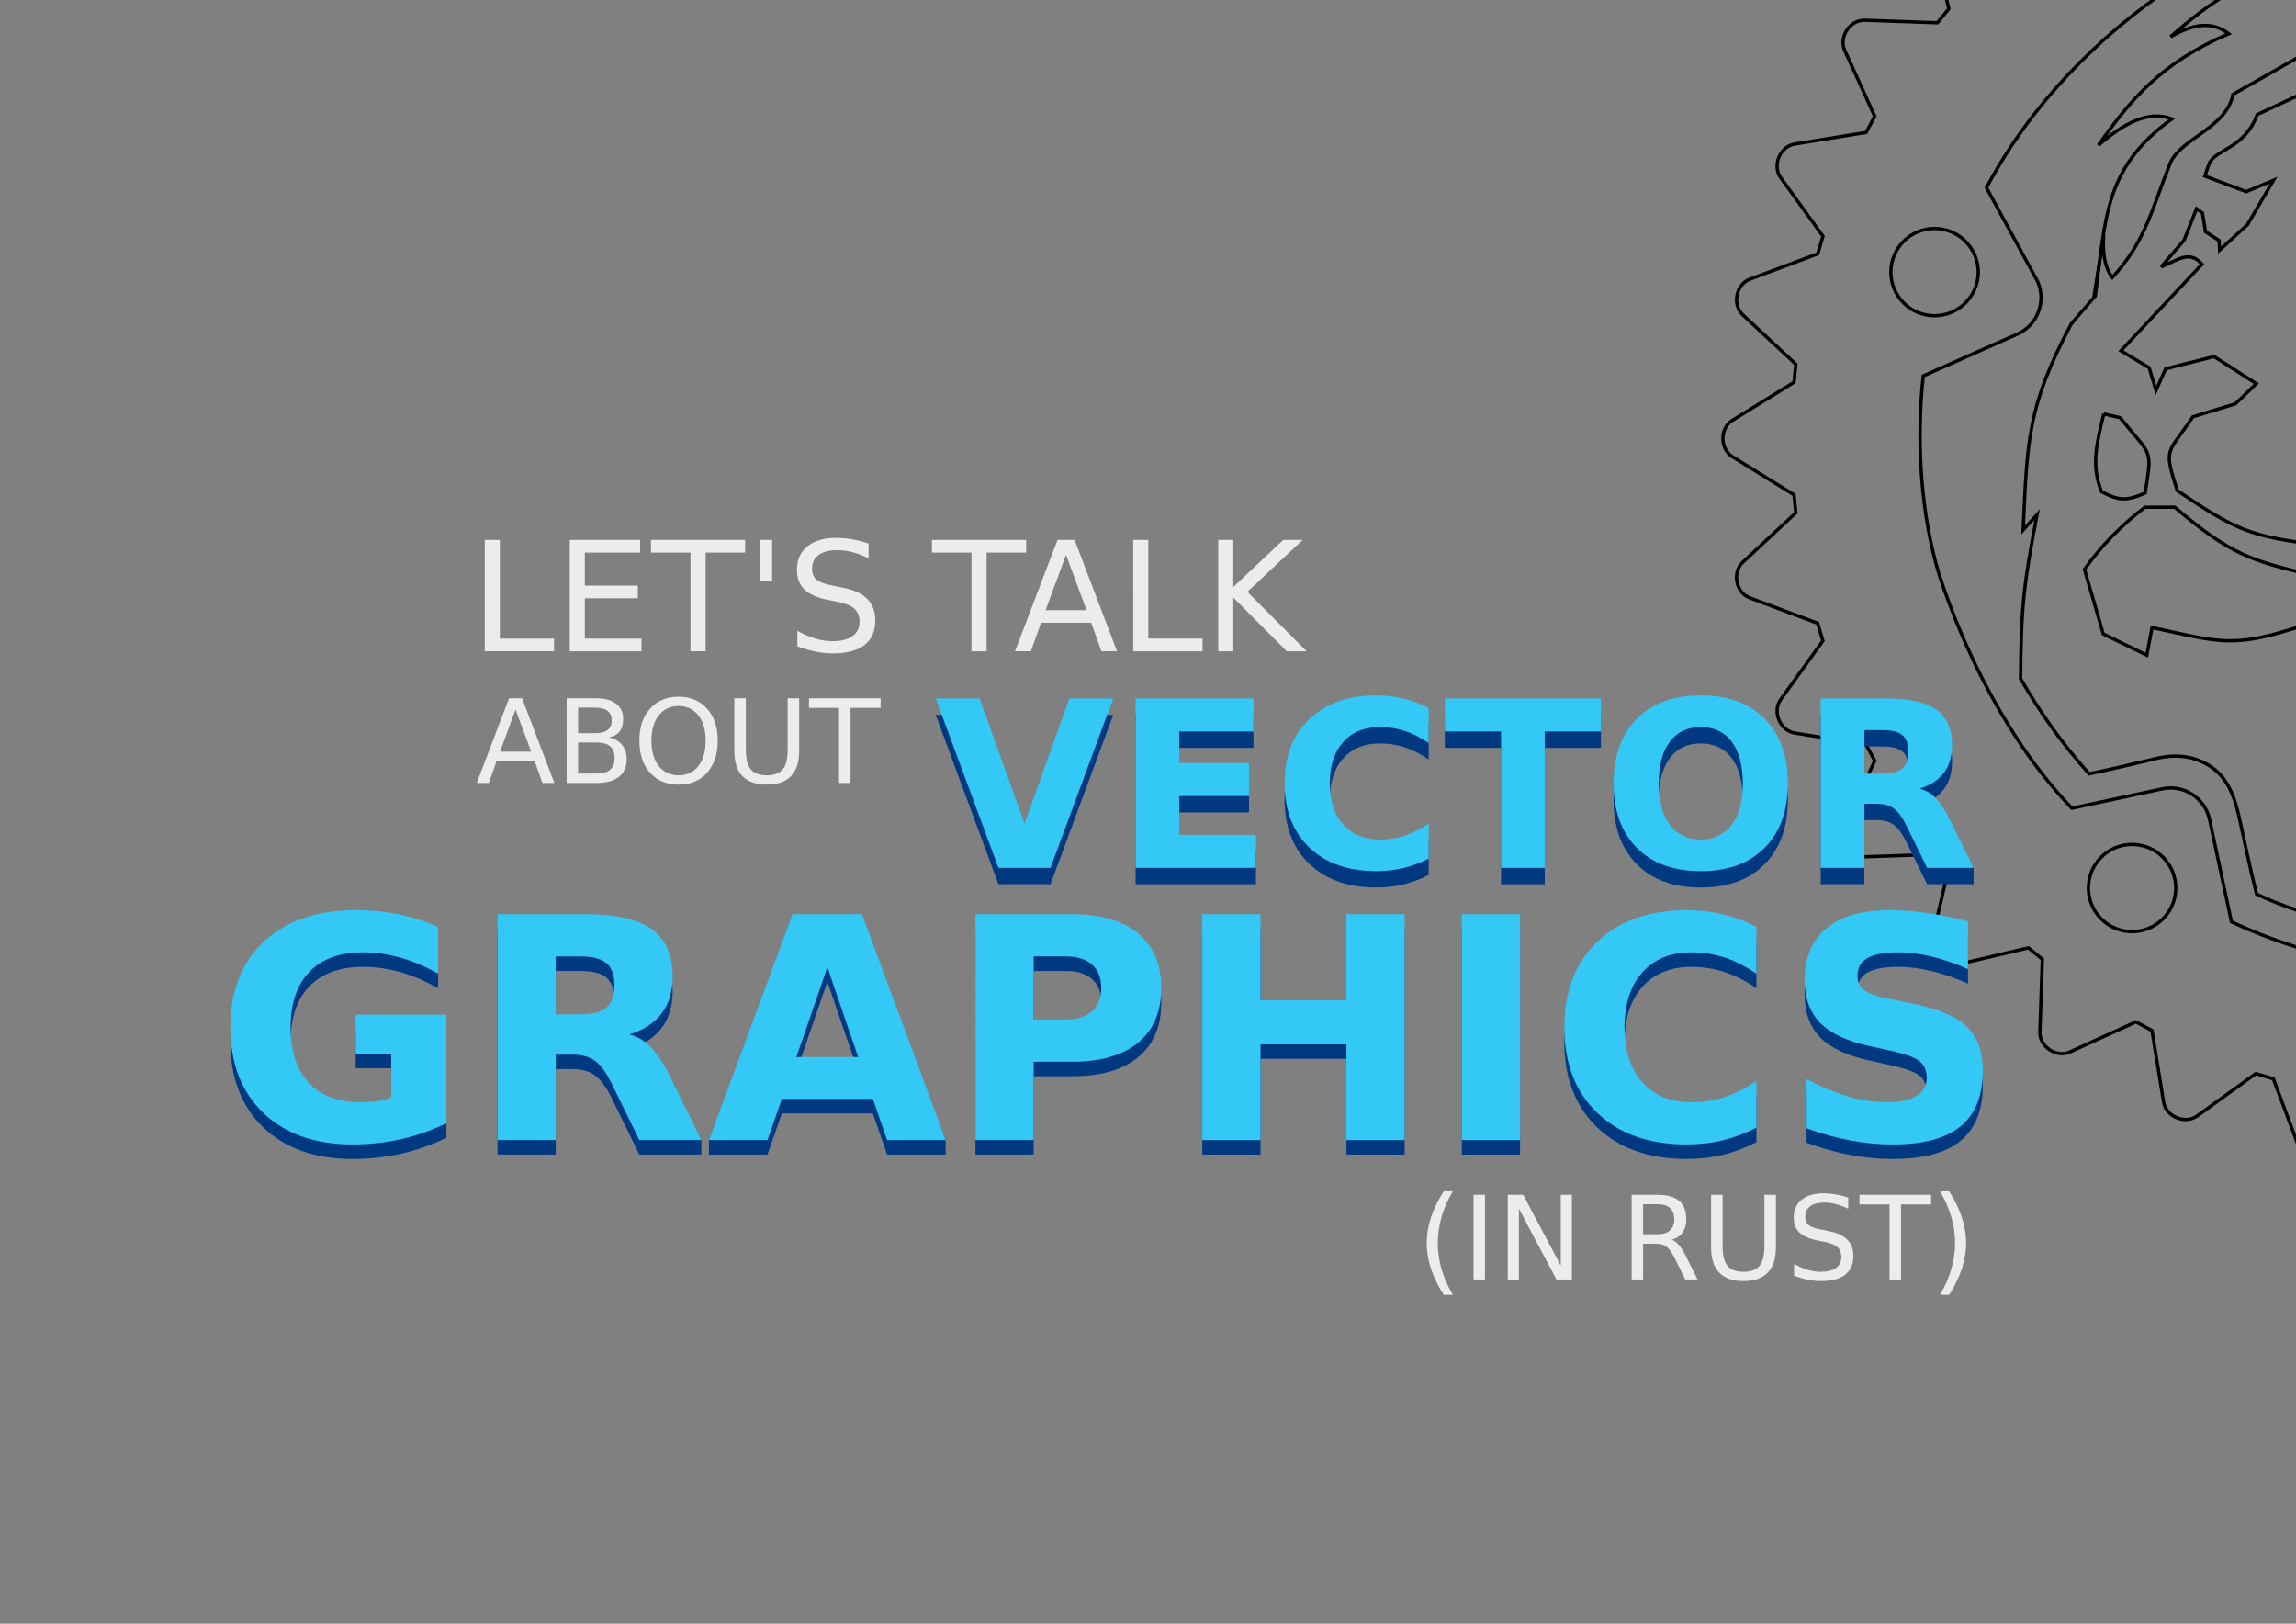 <?xml version="1.0" encoding="UTF-8" standalone="no"?>
<svg
   xmlns:dc="http://purl.org/dc/elements/1.1/"
   xmlns:cc="http://creativecommons.org/ns#"
   xmlns:rdf="http://www.w3.org/1999/02/22-rdf-syntax-ns#"
   xmlns:svg="http://www.w3.org/2000/svg"
   xmlns="http://www.w3.org/2000/svg"
   xmlns:sodipodi="http://sodipodi.sourceforge.net/DTD/sodipodi-0.dtd"
   xmlns:inkscape="http://www.inkscape.org/namespaces/inkscape"
   id="svg8"
   version="1.1"
   viewBox="0 0 297 210"
   height="210mm"
   width="297mm"
   sodipodi:docname="intro.svg"
   inkscape:version="0.92.3 (2405546, 2018-03-11)">
  <rect x="0" y="0" width="297" height="210" fill="#808080" stroke="none"/>
  <sodipodi:namedview
     pagecolor="#ffffff"
     bordercolor="#666666"
     borderopacity="1"
     objecttolerance="10"
     gridtolerance="10"
     guidetolerance="10"
     inkscape:pageopacity="0"
     inkscape:pageshadow="2"
     inkscape:window-width="2560"
     inkscape:window-height="1311"
     id="namedview7"
     showgrid="false"
     inkscape:zoom="0.64"
     inkscape:cx="886.35091"
     inkscape:cy="722.33229"
     inkscape:window-x="0"
     inkscape:window-y="55"
     inkscape:window-maximized="1"
     inkscape:current-layer="svg8" />
  <defs
     id="defs2" />
  <g
     id="g5273"
     transform="translate(86.236,-2.923)">
    <path
       sodipodi:nodetypes="cccccccccccccccccccc"
       inkscape:connector-curvature="0"
       id="path840"
       d="m 250.743,121.431 6.375,-2.447 2.593,-11.892 c 1.073,-4.946 5.667,-7.028 11.205,-5.581 l 8.273,1.816 C 286.615,95.447 290.715,86.159 294.214,75.656 283.997,70.11 282.872,62.324 280.383,51.819 l 5.023,1.717 c -3.612,-6.47 -5.201,-7.28 -7.12,-14.065 M 201.637,2.302 c -2.293,1.396 -4.523,3.102 -7.086,5.371 3.121,-1.782 5.427,-1.962 7.513,-0.387 -8.801,3.761 -12.793,8.659 -16.872,14.425 3.314,-2.851 6.513,-4.576 9.518,-3.409 -8.788,6.384 -8.531,12.759 -9.917,22.946 M 294.214,75.656 c 0.004,0.002 0.007,0.004 0.011,0.006 l -0.009,-0.013 c 0,0.002 -0.003,0.004 -0.003,0.007 z"
       style="fill:none;fill-opacity:1;stroke:#000000;stroke-width:0.429;stroke-linecap:round;stroke-miterlimit:4;stroke-dasharray:none" />
    <path
       sodipodi:nodetypes="ccccccccccccccccccccccccccccccccccccccccccccccccccccccccccccccccccccccccccccccccccccccccccccccccccccccccccccccccccccccccccccccccccccccccccccccccccccccccccccccccccccccccccccccccscccccccccssccscsccccccccccccccccccccccccssccccscccccc"
       inkscape:connector-curvature="0"
       id="path842"
       d="m 301.144,64.183 c -1,13.966 -7.126,26.601 -13.553,36.406 -1.906,2.542 -3.993,4.946 -6.225,7.2 L 269.41,105.221 c -2.791,-0.601 -5.521,1.172 -6.118,3.963 l -2.833,13.24 c -18.469,8.372 -39.66,8.265 -58.043,-0.274 l -2.833,-13.24 c -0.601,-2.791 -3.336,-4.559 -6.117,-3.963 l -11.69,2.507 c -8.105,-8.415 -13.889,-20.157 -17.194,-30.28 -2.327,-7.71 -2.962,-17.031 -2.039,-25.63 l 12.175,-5.409 c 2.61,-1.159 3.778,-4.207 2.619,-6.809 l -6.612,-12.124 c 5.577,-10.512 14.309,-19.54 24.202,-26.134 -6.015,-0.905 -12.076,-1.47 -18.154,-1.693 -3.991,-0.075 -7.984,-0.002 -11.97,0.218 l 1.049,4.474 -1.472,1.804 -9.402,-0.331 c -1.889,-0.056 -3.383,2.147 -2.593,3.89 l 3.886,8.543 -1.116,2.082 -9.256,1.503 c -1.889,0.309 -2.906,2.782 -1.803,4.327 l 5.482,7.599 -0.687,2.275 -8.78,3.28 c -1.786,0.665 -2.305,3.284 -0.914,4.594 l 6.869,6.397 -0.232,2.331 -7.986,4.937 c -1.623,1.005 -1.623,3.683 0,4.679 l 7.986,4.946 0.227,2.331 -6.869,6.405 c -1.395,1.301 -0.876,3.919 0.91,4.585 l 8.779,3.285 0.687,2.267 -5.465,7.607 c -1.116,1.546 -0.086,4.018 1.803,4.323 l 9.248,1.503 1.116,2.082 -3.89,8.535 c -0.799,1.734 0.7,3.967 2.593,3.89 l 9.393,-0.327 1.481,1.804 -2.155,9.153 c -0.429,1.855 1.451,3.735 3.306,3.306 l 9.153,-2.16 1.803,1.472 -0.322,9.402 c -0.073,1.898 2.146,3.392 3.885,2.593 l 8.544,-3.89 2.073,1.116 1.503,9.256 c 0.313,1.889 2.782,2.902 4.336,1.794 l 7.599,-5.482 2.267,0.687 3.284,8.779 c 0.67,1.782 3.288,2.31 4.594,0.91 l 6.405,-6.869 2.332,0.236 4.945,7.985 c 0.996,1.61 3.675,1.614 4.679,0 l 4.946,-7.985 2.318,-0.241 6.409,6.869 c 1.297,1.4 3.92,0.871 4.585,-0.911 l 3.289,-8.775 2.267,-0.696 7.607,5.482 c 1.546,1.108 4.014,0.086 4.319,-1.795 l 1.511,-9.252 2.078,-1.116 8.531,3.89 c 1.739,0.794 3.958,-0.687 3.889,-2.597 l -0.322,-9.402 1.804,-1.473 9.144,2.147 c 1.863,0.442 3.748,-1.442 3.315,-3.297 l -2.16,-9.158 1.477,-1.803 9.402,0.326 c 1.889,0.077 3.392,-2.155 2.598,-3.889 l -3.89,-8.535 1.107,-2.087 9.256,-1.502 c 1.055,-0.168 1.838,-1.014 2.131,-1.997 -0.798,-1.789 -1.629,-3.563 -2.492,-5.322 l -3.318,-4.612 0.314,-1.035 M 218.051,6.292 c -0.267,0.191 -0.551,0.366 -0.811,0.526 l -14.64,8.32 c -0.816,4.336 -6.568,5.572 -8.088,8.835 -2.387,5.993 -3.233,10.218 -7.513,14.841 -1.103,-1.447 -1.245,-3.576 -1.116,-5.478 l -1.271,8.08 -2.919,3.392 c -5.71,10.767 -5.675,15.008 -6.225,26.66 l 1.803,-1.983 c -1.674,8.715 -2.069,11.678 -2.138,21.2 2.593,4.542 5.581,8.642 8.869,12.321 3.306,-0.674 6.38,-1.451 8.706,-1.988 2.816,-0.653 5.036,-0.232 6.998,1.039 1.923,1.245 2.988,3.379 3.662,6.367 0.674,2.962 1.365,6.504 2.297,10.14 13.309,6.354 33.293,6.482 45.301,2.85 l -3.499,-5.323 -4.173,1.386 -0.743,-10.733 -3.735,6.053 2.636,-16.288 -5.838,9.286 5.001,-17.829 -3.306,1.674 -1.018,-9.497 -9.282,5.676 -3.529,6.354 -0.687,-2.979 -4.903,4.963 -2.902,-5.036 -1.704,0.738 -1.416,-6.088 c -9.316,3.022 -10.553,2.284 -19.727,0.314 l -0.679,3.576 -5.633,-2.748 -1.472,-5.066 -0.387,-1.309 -0.571,-1.975 c 2.078,-2.971 4.95,-5.864 7.822,-8.037 h 3.855 c 7.264,6.139 9.788,6.955 18.516,8.93 l -0.996,4.138 2.305,-2.601 2.988,-1.005 2.507,-7.5 c -1.769,1.408 -3.542,3.082 -5.925,2.988 -9.69,-1.086 -11.505,-2.018 -19.07,-7.105 -1.82,-5.688 -1.267,-4.624 2.017,-9.539 l 5.521,-1.687 2.688,-2.606 -5.465,-3.503 -6.268,1.589 -1.245,2.799 -0.875,-2.936 -3.658,-2.202 10.488,-11.192 c -1.674,-1.91 -3.19,-0.473 -5.28,0.343 l 2.962,-3.451 1.61,-4.066 0.773,0.567 0.386,2.404 1.761,1.147 0.073,1.228 3.589,-3.28 3.379,-5.753 -3.529,1.481 -5.353,-2.017 0.523,-1.537 c 0.764,-1.945 4.645,-1.975 6.243,-6.414 l 11.334,-5.294 c 3.434,-1.769 4.474,1.511 2.649,4.808 l -5.624,9.166 9.488,-9.393 c 1.191,-3.505 1.492,-6.507 0.68,-8.939 M 258.581,24.823 c -0.703,1.137 -1.264,2.351 -1.621,3.689 h 1.726 l 1.546,6.723 1.176,-1.357 3.057,0.137 -1.545,-3.263 c 0.264,-1.008 0.526,-1.84 0.776,-2.565 m -30.488,2.353 c -2.661,-0.069 -5.803,0.649 -6.294,1.749 l 0.004,0.009 -2.374,5.719 -3.263,4.894 c 4.594,-2.662 7.814,-2.34 12.957,-2.284 l 2.19,2.619 0.06,-4.186 4.186,-1.791 -3.873,-5.667 c -0.573,-0.695 -1.996,-1.02 -3.593,-1.062 z m -69.335,1.941 c 0.098,-0.002 0.197,-0.002 0.297,10e-4 3.057,0.086 5.495,2.593 5.495,5.65 -0.021,3.108 -2.546,5.624 -5.659,5.624 -3.113,0 -5.637,-2.516 -5.65,-5.624 0,-3.09 2.47,-5.584 5.516,-5.651 z m 68.076,0.014 v 0.009 c -1.262,0.794 -1.949,2.438 -1.717,4.095 0.163,1.082 0.704,2.048 1.502,2.662 -2.177,0.086 -3.906,-1.005 -4.138,-2.576 -0.266,-1.837 1.545,-3.692 4.061,-4.147 z m 38.974,0.999 c -0.738,0.865 -1.494,1.665 -2.246,2.376 1.159,3.477 2.868,4.765 5.796,6.641 l -1.03,-4.628 c 0.364,-0.49 0.715,-0.987 1.058,-1.486 m -31.926,19.53 -3.134,11.05 0.206,8.5 3.872,-7.685 z m -56.678,0.528 2.104,0.481 c 4.121,5.117 4.182,3.778 3.25,9.754 -2.477,1.073 -3.413,0.988 -5.642,-0.172 -1.442,-3.546 -0.536,-6.504 0.288,-10.063 z m 3.533,55.68 c 0.098,-0.002 0.198,-0.002 0.297,0.002 3.057,0.094 5.486,2.597 5.486,5.654 -0.017,3.108 -2.541,5.624 -5.654,5.624 -3.108,0 -5.637,-2.516 -5.65,-5.624 0,-3.09 2.47,-5.592 5.52,-5.655 z m 84.047,0.268 c 3.057,0.086 5.486,2.593 5.487,5.654 -0.013,3.113 -2.542,5.624 -5.65,5.624 -3.113,0 -5.637,-2.511 -5.654,-5.624 0,-3.185 2.632,-5.74 5.817,-5.65 z"
       style="fill:none;fill-opacity:1;stroke:#000000;stroke-width:0.429;stroke-linecap:round;stroke-miterlimit:4;stroke-dasharray:none" />
  </g>
  <g
     aria-label="LET'S TALK"
     style="font-style:normal;font-weight:normal;font-size:6.26px;line-height:7.826px;font-family:Sans;letter-spacing:0px;word-spacing:0px;fill:#ececec;fill-opacity:1;stroke:none;stroke-width:0.313px;stroke-linecap:butt;stroke-linejoin:miter;stroke-opacity:1"
     id="text11"
     transform="translate(0,16.404)">
    <path
       d="m 62.705,53.427 h 1.949 v 12.762 h 7.013 v 1.64 H 62.705 Z"
       style="font-style:normal;font-variant:normal;font-weight:normal;font-stretch:normal;font-size:19.756px;font-family:Sans;-inkscape-font-specification:Sans;fill:#ececec;fill-opacity:1;stroke-width:0.313px"
       id="path5252"
       inkscape:connector-curvature="0" />
    <path
       d="m 73.701,53.427 h 9.106 v 1.64 h -7.158 v 4.264 h 6.858 v 1.64 h -6.858 v 5.219 h 7.331 v 1.64 h -9.28 z"
       style="font-style:normal;font-variant:normal;font-weight:normal;font-stretch:normal;font-size:19.756px;font-family:Sans;-inkscape-font-specification:Sans;fill:#ececec;fill-opacity:1;stroke-width:0.313px"
       id="path5254"
       inkscape:connector-curvature="0" />
    <path
       d="m 84.206,53.427 h 12.183 v 1.64 H 91.277 V 67.829 H 89.319 V 55.067 h -5.113 z"
       style="font-style:normal;font-variant:normal;font-weight:normal;font-stretch:normal;font-size:19.756px;font-family:Sans;-inkscape-font-specification:Sans;fill:#ececec;fill-opacity:1;stroke-width:0.313px"
       id="path5256"
       inkscape:connector-curvature="0" />
    <path
       d="M 99.881,53.427 V 58.78 H 98.242 v -5.354 z"
       style="font-style:normal;font-variant:normal;font-weight:normal;font-stretch:normal;font-size:19.756px;font-family:Sans;-inkscape-font-specification:Sans;fill:#ececec;fill-opacity:1;stroke-width:0.313px"
       id="path5258"
       inkscape:connector-curvature="0" />
    <path
       d="m 112.354,53.899 v 1.9 q -1.109,-0.531 -2.093,-0.791 -0.984,-0.26 -1.9,-0.26 -1.592,0 -2.46,0.617 -0.859,0.617 -0.859,1.756 0,0.955 0.569,1.447 0.579,0.482 2.18,0.781 l 1.177,0.241 q 2.18,0.415 3.212,1.466 1.042,1.042 1.042,2.797 0,2.093 -1.408,3.174 -1.399,1.08 -4.109,1.08 -1.023,0 -2.18,-0.232 -1.148,-0.232 -2.383,-0.685 v -2.006 q 1.186,0.666 2.325,1.003 1.138,0.338 2.238,0.338 1.669,0 2.576,-0.656 0.907,-0.656 0.907,-1.871 0,-1.061 -0.656,-1.659 -0.646,-0.598 -2.132,-0.897 l -1.186,-0.232 q -2.18,-0.434 -3.154,-1.36 -0.974,-0.926 -0.974,-2.576 0,-1.91 1.341,-3.01 1.35,-1.1 3.714,-1.1 1.013,0 2.064,0.183 1.051,0.183 2.151,0.55 z"
       style="font-style:normal;font-variant:normal;font-weight:normal;font-stretch:normal;font-size:19.756px;font-family:Sans;-inkscape-font-specification:Sans;fill:#ececec;fill-opacity:1;stroke-width:0.313px"
       id="path5260"
       inkscape:connector-curvature="0" />
    <path
       d="m 120.553,53.427 h 12.183 v 1.64 h -5.113 v 12.762 h -1.958 V 55.067 h -5.113 z"
       style="font-style:normal;font-variant:normal;font-weight:normal;font-stretch:normal;font-size:19.756px;font-family:Sans;-inkscape-font-specification:Sans;fill:#ececec;fill-opacity:1;stroke-width:0.313px"
       id="path5262"
       inkscape:connector-curvature="0" />
    <path
       d="m 137.897,55.346 -2.643,7.167 h 5.296 z m -1.1,-1.92 h 2.209 l 5.489,14.402 h -2.026 l -1.312,-3.695 h -6.492 l -1.312,3.695 h -2.055 z"
       style="font-style:normal;font-variant:normal;font-weight:normal;font-stretch:normal;font-size:19.756px;font-family:Sans;-inkscape-font-specification:Sans;fill:#ececec;fill-opacity:1;stroke-width:0.313px"
       id="path5264"
       inkscape:connector-curvature="0" />
    <path
       d="m 146.589,53.427 h 1.949 v 12.762 h 7.013 v 1.64 h -8.961 z"
       style="font-style:normal;font-variant:normal;font-weight:normal;font-stretch:normal;font-size:19.756px;font-family:Sans;-inkscape-font-specification:Sans;fill:#ececec;fill-opacity:1;stroke-width:0.313px"
       id="path5266"
       inkscape:connector-curvature="0" />
    <path
       d="m 157.585,53.427 h 1.949 v 6.087 l 6.463,-6.087 h 2.508 l -7.148,6.714 7.659,7.688 h -2.566 l -6.916,-6.936 v 6.936 h -1.949 z"
       style="font-style:normal;font-variant:normal;font-weight:normal;font-stretch:normal;font-size:19.756px;font-family:Sans;-inkscape-font-specification:Sans;fill:#ececec;fill-opacity:1;stroke-width:0.313px"
       id="path5268"
       inkscape:connector-curvature="0" />
  </g>
  <g
     aria-label="ABOUT"
     style="font-style:normal;font-weight:normal;font-size:6.26px;line-height:7.826px;font-family:Sans;letter-spacing:0px;word-spacing:0px;fill:#ececec;fill-opacity:1;stroke:none;stroke-width:0.313px;stroke-linecap:butt;stroke-linejoin:miter;stroke-opacity:1"
     id="text15"
     transform="translate(0,16.404)">
    <path
       d="m 66.687,75.365 -2.01,5.451 h 4.028 z m -0.836,-1.46 h 1.68 l 4.174,10.953 h -1.541 l -0.998,-2.81 h -4.937 l -0.998,2.81 h -1.563 z"
       style="font-style:normal;font-variant:normal;font-weight:normal;font-stretch:normal;font-size:15.025px;font-family:Sans;-inkscape-font-specification:Sans;fill:#ececec;fill-opacity:1;stroke-width:0.313px"
       id="path5241"
       inkscape:connector-curvature="0" />
    <path
       d="m 74.779,79.628 v 4.013 h 2.377 q 1.196,0 1.768,-0.492 0.58,-0.499 0.58,-1.519 0,-1.027 -0.58,-1.511 -0.572,-0.492 -1.768,-0.492 z m 0,-4.505 v 3.301 h 2.194 q 1.086,0 1.614,-0.404 0.536,-0.411 0.536,-1.247 0,-0.829 -0.536,-1.24 -0.528,-0.411 -1.614,-0.411 z m -1.482,-1.218 h 3.786 q 1.695,0 2.612,0.704 0.917,0.704 0.917,2.003 0,1.005 -0.47,1.599 -0.47,0.594 -1.379,0.741 1.093,0.235 1.695,0.983 0.609,0.741 0.609,1.856 0,1.467 -0.998,2.267 -0.998,0.8 -2.839,0.8 h -3.932 z"
       style="font-style:normal;font-variant:normal;font-weight:normal;font-stretch:normal;font-size:15.025px;font-family:Sans;-inkscape-font-specification:Sans;fill:#ececec;fill-opacity:1;stroke-width:0.313px"
       id="path5243"
       inkscape:connector-curvature="0" />
    <path
       d="m 87.78,74.911 q -1.614,0 -2.568,1.203 -0.946,1.203 -0.946,3.279 0,2.069 0.946,3.272 0.954,1.203 2.568,1.203 1.614,0 2.553,-1.203 0.946,-1.203 0.946,-3.272 0,-2.076 -0.946,-3.279 -0.939,-1.203 -2.553,-1.203 z m 0,-1.203 q 2.304,0 3.683,1.548 1.379,1.541 1.379,4.138 0,2.59 -1.379,4.138 -1.379,1.541 -3.683,1.541 -2.311,0 -3.698,-1.541 -1.379,-1.541 -1.379,-4.138 0,-2.597 1.379,-4.138 1.387,-1.548 3.698,-1.548 z"
       style="font-style:normal;font-variant:normal;font-weight:normal;font-stretch:normal;font-size:15.025px;font-family:Sans;-inkscape-font-specification:Sans;fill:#ececec;fill-opacity:1;stroke-width:0.313px"
       id="path5245"
       inkscape:connector-curvature="0" />
    <path
       d="m 94.991,73.905 h 1.489 v 6.654 q 0,1.761 0.638,2.538 0.638,0.77 2.069,0.77 1.423,0 2.062,-0.77 0.638,-0.778 0.638,-2.538 v -6.654 h 1.489 v 6.838 q 0,2.142 -1.064,3.235 -1.056,1.093 -3.125,1.093 -2.076,0 -3.14,-1.093 -1.056,-1.093 -1.056,-3.235 z"
       style="font-style:normal;font-variant:normal;font-weight:normal;font-stretch:normal;font-size:15.025px;font-family:Sans;-inkscape-font-specification:Sans;fill:#ececec;fill-opacity:1;stroke-width:0.313px"
       id="path5247"
       inkscape:connector-curvature="0" />
    <path
       d="m 104.646,73.905 h 9.266 v 1.247 h -3.888 v 9.706 h -1.489 v -9.706 h -3.888 z"
       style="font-style:normal;font-variant:normal;font-weight:normal;font-stretch:normal;font-size:15.025px;font-family:Sans;-inkscape-font-specification:Sans;fill:#ececec;fill-opacity:1;stroke-width:0.313px"
       id="path5249"
       inkscape:connector-curvature="0" />
  </g>
  <g
     id="g5291"
     style="fill:#003980;fill-opacity:1">
    <g
       transform="translate(-11.113,-13.229)"
       id="text850"
       style="font-style:normal;font-weight:normal;font-size:6.26px;line-height:7.826px;font-family:Sans;letter-spacing:0px;word-spacing:0px;fill:#003980;fill-opacity:1;stroke:none;stroke-width:0.313px;stroke-linecap:butt;stroke-linejoin:miter;stroke-opacity:1"
       aria-label="VECTOR">
      <path
         inkscape:connector-curvature="0"
         id="path886"
         style="font-weight:bold;font-size:30.05px;fill:#003980;fill-opacity:1;stroke-width:0.313px"
         d="m 132.154,105.682 h 5.678 l 5.81,16.17 5.796,-16.17 h 5.678 l -8.114,21.907 h -6.735 z" />
      <path
         inkscape:connector-curvature="0"
         id="path888"
         style="font-weight:bold;font-size:30.05px;fill:#003980;fill-opacity:1;stroke-width:0.313px"
         d="m 158.007,105.682 h 15.245 v 4.27 h -9.596 v 4.079 h 9.024 v 4.27 h -9.024 v 5.018 h 9.919 v 4.27 h -15.568 z" />
      <path
         inkscape:connector-curvature="0"
         id="path890"
         style="font-weight:bold;font-size:30.05px;fill:#003980;fill-opacity:1;stroke-width:0.313px"
         d="m 195.922,126.386 q -1.555,0.807 -3.243,1.218 -1.687,0.411 -3.522,0.411 -5.473,0 -8.672,-3.052 -3.199,-3.067 -3.199,-8.305 0,-5.253 3.199,-8.305 3.199,-3.067 8.672,-3.067 1.834,0 3.522,0.411 1.687,0.411 3.243,1.218 v 4.534 q -1.57,-1.071 -3.096,-1.57 -1.526,-0.499 -3.213,-0.499 -3.023,0 -4.754,1.937 -1.731,1.937 -1.731,5.341 0,3.389 1.731,5.326 1.731,1.937 4.754,1.937 1.687,0 3.213,-0.499 1.526,-0.499 3.096,-1.57 z" />
      <path
         inkscape:connector-curvature="0"
         id="path892"
         style="font-weight:bold;font-size:30.05px;fill:#003980;fill-opacity:1;stroke-width:0.313px"
         d="m 198.006,105.682 h 20.19 v 4.27 h -7.263 v 17.637 h -5.649 v -17.637 h -7.278 z" />
      <path
         inkscape:connector-curvature="0"
         id="path894"
         style="font-weight:bold;font-size:30.05px;fill:#003980;fill-opacity:1;stroke-width:0.313px"
         d="m 231.108,109.38 q -2.582,0 -4.006,1.907 -1.423,1.907 -1.423,5.37 0,3.448 1.423,5.356 1.423,1.907 4.006,1.907 2.597,0 4.02,-1.907 1.423,-1.907 1.423,-5.356 0,-3.463 -1.423,-5.37 -1.423,-1.907 -4.02,-1.907 z m 0,-4.094 q 5.282,0 8.276,3.023 2.993,3.023 2.993,8.349 0,5.312 -2.993,8.334 -2.993,3.023 -8.276,3.023 -5.268,0 -8.276,-3.023 -2.993,-3.023 -2.993,-8.334 0,-5.326 2.993,-8.349 3.008,-3.023 8.276,-3.023 z" />
      <path
         sodipodi:nodetypes="scscsccsccccscsccccccccsc"
         inkscape:connector-curvature="0"
         id="path896"
         style="font-weight:bold;font-size:30.05px;fill:#003980;fill-opacity:1;stroke-width:0.313px"
         d="m 254.658,115.396 c 1.184,0 2.03,-0.22 2.538,-0.66 0.518,-0.44 0.778,-1.164 0.778,-2.172 0,-0.998 -0.259,-1.712 -0.778,-2.142 -0.509,-0.43 -1.355,-0.646 -2.538,-0.646 h -2.377 v 5.62 z m -2.377,3.903 v 8.29 h -5.649 v -21.907 h 8.628 c 2.886,0 4.999,0.484 6.339,1.453 1.35,0.968 2.025,2.499 2.025,4.593 0,1.448 -0.352,2.636 -1.056,3.566 -0.695,0.929 -1.746,1.614 -3.155,2.054 0.773,0.176 1.462,0.577 2.069,1.203 0.616,0.616 4.304,5.66 4.93,6.922 v 2.117 h -6.016 l -2.67,-5.444 c -0.538,-1.096 -1.086,-1.844 -1.643,-2.245 -0.548,-0.401 -1.281,-0.602 -2.201,-0.602 z" />
    </g>
    <g
       transform="translate(-11.113,-13.229)"
       id="text834"
       style="font-style:normal;font-weight:normal;font-size:6.26px;line-height:7.826px;font-family:Sans;letter-spacing:0px;word-spacing:0px;fill:#003980;fill-opacity:1;stroke:none;stroke-width:0.313px;stroke-linecap:butt;stroke-linejoin:miter;stroke-opacity:1"
       aria-label="GRAPHICS">
      <path
         inkscape:connector-curvature="0"
         id="path852"
         style="font-weight:bold;font-size:40.067px;fill:#003980;fill-opacity:1;stroke-width:0.313px"
         d="m 68.854,160.384 q -2.817,1.369 -5.85,2.054 -3.032,0.685 -6.26,0.685 -7.297,0 -11.562,-4.069 -4.265,-4.089 -4.265,-11.073 0,-7.063 4.343,-11.112 4.343,-4.05 11.895,-4.05 2.915,0 5.576,0.548 2.68,0.548 5.047,1.624 v 6.045 q -2.445,-1.389 -4.871,-2.074 -2.406,-0.685 -4.832,-0.685 -4.5,0 -6.945,2.524 -2.426,2.504 -2.426,7.18 0,4.637 2.348,7.16 2.348,2.524 6.671,2.524 1.174,0 2.172,-0.137 1.017,-0.157 1.819,-0.47 v -5.674 h -4.598 v -5.047 H 68.854 Z" />
      <path
         sodipodi:nodetypes="scscsccsccccscsccccccccsc"
         inkscape:connector-curvature="0"
         id="path854"
         style="font-weight:bold;font-size:40.067px;fill:#003980;fill-opacity:1;stroke-width:0.313px"
         d="m 86.168,146.298 c 1.578,0 2.706,-0.293 3.385,-0.88 0.691,-0.587 1.037,-1.552 1.037,-2.895 0,-1.33 -0.346,-2.282 -1.037,-2.856 -0.678,-0.574 -1.806,-0.861 -3.385,-0.861 h -3.169 v 7.493 z m -3.169,5.204 v 11.054 h -7.532 v -29.209 h 11.504 c 3.848,0 6.665,0.646 8.452,1.937 1.8,1.291 2.7,3.332 2.7,6.124 0,1.93 -0.47,3.515 -1.409,4.754 -0.926,1.239 -2.328,2.152 -4.206,2.739 1.03,0.235 1.95,0.77 2.759,1.604 0.822,0.822 5.739,8.491 6.573,10.173 v 1.878 h -8.021 l -3.561,-7.258 c -0.717,-1.461 -1.448,-2.459 -2.191,-2.993 -0.73,-0.535 -1.709,-0.802 -2.935,-0.802 z" />
      <path
         sodipodi:nodetypes="ccccccccccccccc"
         inkscape:connector-curvature="0"
         id="path856"
         style="font-weight:bold;font-size:40.067px;fill:#003980;fill-opacity:1;stroke-width:0.313px"
         d="m 124.024,157.234 h -11.777 l -1.859,5.321 h -7.571 v -1.878 l 10.819,-27.331 h 8.98 l 10.819,27.331 v 1.878 h -7.571 z m -9.899,-5.419 h 8.002 l -3.991,-11.621 z" />
      <path
         inkscape:connector-curvature="0"
         id="path858"
         style="font-weight:bold;font-size:40.067px;fill:#003980;fill-opacity:1;stroke-width:0.313px"
         d="m 137.289,133.347 h 12.501 q 5.576,0 8.549,2.485 2.993,2.465 2.993,7.043 0,4.598 -2.993,7.082 -2.974,2.465 -8.549,2.465 h -4.969 v 10.134 h -7.532 z m 7.532,5.458 v 8.158 h 4.167 q 2.191,0 3.385,-1.056 1.193,-1.076 1.193,-3.032 0,-1.956 -1.193,-3.013 -1.193,-1.056 -3.385,-1.056 z" />
      <path
         inkscape:connector-curvature="0"
         id="path860"
         style="font-weight:bold;font-size:40.067px;fill:#003980;fill-opacity:1;stroke-width:0.313px"
         d="m 166.634,133.347 h 7.532 v 11.132 h 11.112 v -11.132 h 7.532 v 29.209 h -7.532 v -12.384 h -11.112 v 12.384 h -7.532 z" />
      <path
         inkscape:connector-curvature="0"
         id="path862"
         style="font-weight:bold;font-size:40.067px;fill:#003980;fill-opacity:1;stroke-width:0.313px"
         d="m 200.206,133.347 h 7.532 v 29.209 h -7.532 z" />
      <path
         inkscape:connector-curvature="0"
         id="path864"
         style="font-weight:bold;font-size:40.067px;fill:#003980;fill-opacity:1;stroke-width:0.313px"
         d="m 238.317,160.952 q -2.074,1.076 -4.324,1.624 -2.25,0.548 -4.695,0.548 -7.297,0 -11.562,-4.069 -4.265,-4.089 -4.265,-11.073 0,-7.004 4.265,-11.073 4.265,-4.089 11.562,-4.089 2.445,0 4.695,0.548 2.25,0.548 4.324,1.624 v 6.045 q -2.093,-1.428 -4.128,-2.093 -2.035,-0.665 -4.285,-0.665 -4.03,0 -6.339,2.582 -2.309,2.582 -2.309,7.121 0,4.519 2.309,7.102 2.309,2.582 6.339,2.582 2.25,0 4.285,-0.665 2.035,-0.665 4.128,-2.093 z" />
      <path
         inkscape:connector-curvature="0"
         id="path866"
         style="font-weight:bold;font-size:40.067px;fill:#003980;fill-opacity:1;stroke-width:0.313px"
         d="m 265.687,134.266 v 6.182 q -2.406,-1.076 -4.695,-1.624 -2.289,-0.548 -4.324,-0.548 -2.7,0 -3.991,0.743 -1.291,0.743 -1.291,2.309 0,1.174 0.861,1.839 0.88,0.646 3.169,1.115 l 3.208,0.646 q 4.871,0.978 6.926,2.974 2.054,1.996 2.054,5.674 0,4.832 -2.876,7.2 -2.856,2.348 -8.745,2.348 -2.778,0 -5.576,-0.528 -2.798,-0.528 -5.595,-1.565 v -6.358 q 2.798,1.487 5.4,2.25 2.622,0.743 5.047,0.743 2.465,0 3.776,-0.822 1.311,-0.822 1.311,-2.348 0,-1.369 -0.9,-2.113 -0.88,-0.743 -3.541,-1.33 l -2.915,-0.646 q -4.382,-0.939 -6.417,-2.993 -2.015,-2.054 -2.015,-5.537 0,-4.363 2.817,-6.71 2.817,-2.348 8.099,-2.348 2.406,0 4.95,0.372 2.543,0.352 5.263,1.076 z" />
    </g>
  </g>
  <g
     aria-label="VECTOR"
     style="font-style:normal;font-weight:normal;font-size:6.26px;line-height:7.826px;font-family:Sans;letter-spacing:0px;word-spacing:0px;fill:#33c8f5;fill-opacity:1;stroke:none;stroke-width:0.313px;stroke-linecap:butt;stroke-linejoin:miter;stroke-opacity:1"
     id="text19"
     transform="translate(-11.113,-13.229)">
    <path
       d="m 132.154,103.566 h 5.678 l 5.81,16.17 5.796,-16.17 h 5.678 l -8.114,21.907 h -6.735 z"
       style="font-weight:bold;font-size:30.05px;fill:#33c8f5;fill-opacity:1;stroke-width:0.313px"
       id="path899"
       inkscape:connector-curvature="0" />
    <path
       d="m 158.007,103.566 h 15.245 v 4.27 h -9.596 v 4.079 h 9.024 v 4.27 h -9.024 v 5.018 h 9.919 v 4.27 h -15.568 z"
       style="font-weight:bold;font-size:30.05px;fill:#33c8f5;fill-opacity:1;stroke-width:0.313px"
       id="path901"
       inkscape:connector-curvature="0" />
    <path
       d="m 195.922,124.269 q -1.555,0.807 -3.243,1.218 -1.687,0.411 -3.522,0.411 -5.473,0 -8.672,-3.052 -3.199,-3.067 -3.199,-8.305 0,-5.253 3.199,-8.305 3.199,-3.067 8.672,-3.067 1.834,0 3.522,0.411 1.687,0.411 3.243,1.218 v 4.534 q -1.57,-1.071 -3.096,-1.57 -1.526,-0.499 -3.213,-0.499 -3.023,0 -4.754,1.937 -1.731,1.937 -1.731,5.341 0,3.389 1.731,5.326 1.731,1.937 4.754,1.937 1.687,0 3.213,-0.499 1.526,-0.499 3.096,-1.57 z"
       style="font-weight:bold;font-size:30.05px;fill:#33c8f5;fill-opacity:1;stroke-width:0.313px"
       id="path903"
       inkscape:connector-curvature="0" />
    <path
       d="m 198.006,103.566 h 20.19 v 4.27 h -7.263 v 17.637 h -5.649 v -17.637 h -7.278 z"
       style="font-weight:bold;font-size:30.05px;fill:#33c8f5;fill-opacity:1;stroke-width:0.313px"
       id="path905"
       inkscape:connector-curvature="0" />
    <path
       d="m 231.108,107.263 q -2.582,0 -4.006,1.907 -1.423,1.907 -1.423,5.37 0,3.448 1.423,5.356 1.423,1.907 4.006,1.907 2.597,0 4.02,-1.907 1.423,-1.907 1.423,-5.356 0,-3.463 -1.423,-5.37 -1.423,-1.907 -4.02,-1.907 z m 0,-4.094 q 5.282,0 8.276,3.023 2.993,3.023 2.993,8.349 0,5.312 -2.993,8.334 -2.993,3.023 -8.276,3.023 -5.268,0 -8.276,-3.023 -2.993,-3.023 -2.993,-8.334 0,-5.326 2.993,-8.349 3.008,-3.023 8.276,-3.023 z"
       style="font-weight:bold;font-size:30.05px;fill:#33c8f5;fill-opacity:1;stroke-width:0.313px"
       id="path907"
       inkscape:connector-curvature="0" />
    <path
       d="m 254.658,113.279 q 1.775,0 2.538,-0.66 0.778,-0.66 0.778,-2.172 0,-1.497 -0.778,-2.142 -0.763,-0.646 -2.538,-0.646 h -2.377 v 5.62 z m -2.377,3.903 v 8.29 h -5.649 v -21.907 h 8.628 q 4.329,0 6.339,1.453 2.025,1.453 2.025,4.593 0,2.172 -1.056,3.566 -1.042,1.394 -3.155,2.054 1.159,0.264 2.069,1.203 0.924,0.924 1.863,2.817 l 3.067,6.221 h -6.016 l -2.67,-5.444 q -0.807,-1.643 -1.643,-2.245 -0.822,-0.602 -2.201,-0.602 z"
       style="font-weight:bold;font-size:30.05px;fill:#33c8f5;fill-opacity:1;stroke-width:0.313px"
       id="path909"
       inkscape:connector-curvature="0" />
  </g>
  <g
     aria-label="GRAPHICS"
     style="font-style:normal;font-weight:normal;font-size:6.26px;line-height:7.826px;font-family:Sans;letter-spacing:0px;word-spacing:0px;fill:#33c8f5;fill-opacity:1;stroke:none;stroke-width:0.313px;stroke-linecap:butt;stroke-linejoin:miter;stroke-opacity:1"
     id="text23"
     transform="translate(-11.113,-13.229)">
    <path
       d="m 68.854,158.506 q -2.817,1.369 -5.85,2.054 -3.032,0.685 -6.26,0.685 -7.297,0 -11.562,-4.069 -4.265,-4.089 -4.265,-11.073 0,-7.063 4.343,-11.112 4.343,-4.05 11.895,-4.05 2.915,0 5.576,0.548 2.68,0.548 5.047,1.624 v 6.045 q -2.445,-1.389 -4.871,-2.074 -2.406,-0.685 -4.832,-0.685 -4.5,0 -6.945,2.524 -2.426,2.504 -2.426,7.18 0,4.637 2.348,7.16 2.348,2.524 6.671,2.524 1.174,0 2.172,-0.137 1.017,-0.157 1.819,-0.47 v -5.674 h -4.598 v -5.047 H 68.854 Z"
       style="font-weight:bold;font-size:40.067px;fill:#33c8f5;fill-opacity:1;stroke-width:0.313px"
       id="path869"
       inkscape:connector-curvature="0" />
    <path
       d="m 86.168,144.42 q 2.367,0 3.385,-0.88 1.037,-0.88 1.037,-2.895 0,-1.996 -1.037,-2.856 -1.017,-0.861 -3.385,-0.861 h -3.169 v 7.493 z m -3.169,5.204 v 11.054 h -7.532 v -29.209 h 11.504 q 5.771,0 8.452,1.937 2.7,1.937 2.7,6.123 0,2.895 -1.409,4.754 -1.389,1.859 -4.206,2.739 1.546,0.352 2.759,1.604 1.233,1.233 2.485,3.756 l 4.089,8.295 h -8.021 l -3.561,-7.258 q -1.076,-2.191 -2.191,-2.993 -1.096,-0.802 -2.935,-0.802 z"
       style="font-weight:bold;font-size:40.067px;fill:#33c8f5;fill-opacity:1;stroke-width:0.313px"
       id="path871"
       inkscape:connector-curvature="0" />
    <path
       d="m 124.024,155.356 h -11.777 l -1.859,5.321 h -7.571 l 10.819,-29.209 h 8.98 l 10.819,29.209 h -7.571 z m -9.899,-5.419 h 8.002 l -3.991,-11.621 z"
       style="font-weight:bold;font-size:40.067px;fill:#33c8f5;fill-opacity:1;stroke-width:0.313px"
       id="path873"
       inkscape:connector-curvature="0" />
    <path
       d="m 137.289,131.469 h 12.501 q 5.576,0 8.549,2.485 2.993,2.465 2.993,7.043 0,4.598 -2.993,7.082 -2.974,2.465 -8.549,2.465 h -4.969 v 10.134 h -7.532 z m 7.532,5.458 v 8.158 h 4.167 q 2.191,0 3.385,-1.056 1.193,-1.076 1.193,-3.032 0,-1.956 -1.193,-3.013 -1.193,-1.056 -3.385,-1.056 z"
       style="font-weight:bold;font-size:40.067px;fill:#33c8f5;fill-opacity:1;stroke-width:0.313px"
       id="path875"
       inkscape:connector-curvature="0" />
    <path
       d="m 166.634,131.469 h 7.532 v 11.132 h 11.112 v -11.132 h 7.532 v 29.209 h -7.532 v -12.384 h -11.112 v 12.384 h -7.532 z"
       style="font-weight:bold;font-size:40.067px;fill:#33c8f5;fill-opacity:1;stroke-width:0.313px"
       id="path877"
       inkscape:connector-curvature="0" />
    <path
       d="m 200.206,131.469 h 7.532 v 29.209 h -7.532 z"
       style="font-weight:bold;font-size:40.067px;fill:#33c8f5;fill-opacity:1;stroke-width:0.313px"
       id="path879"
       inkscape:connector-curvature="0" />
    <path
       d="m 238.317,159.073 q -2.074,1.076 -4.324,1.624 -2.25,0.548 -4.695,0.548 -7.297,0 -11.562,-4.069 -4.265,-4.089 -4.265,-11.073 0,-7.004 4.265,-11.073 4.265,-4.089 11.562,-4.089 2.445,0 4.695,0.548 2.25,0.548 4.324,1.624 v 6.045 q -2.093,-1.428 -4.128,-2.093 -2.035,-0.665 -4.285,-0.665 -4.03,0 -6.339,2.582 -2.309,2.582 -2.309,7.121 0,4.519 2.309,7.102 2.309,2.582 6.339,2.582 2.25,0 4.285,-0.665 2.035,-0.665 4.128,-2.093 z"
       style="font-weight:bold;font-size:40.067px;fill:#33c8f5;fill-opacity:1;stroke-width:0.313px"
       id="path881"
       inkscape:connector-curvature="0" />
    <path
       d="m 265.687,132.388 v 6.182 q -2.406,-1.076 -4.695,-1.624 -2.289,-0.548 -4.324,-0.548 -2.7,0 -3.991,0.743 -1.291,0.743 -1.291,2.309 0,1.174 0.861,1.839 0.88,0.646 3.169,1.115 l 3.208,0.646 q 4.871,0.978 6.926,2.974 2.054,1.996 2.054,5.674 0,4.832 -2.876,7.2 -2.856,2.348 -8.745,2.348 -2.778,0 -5.576,-0.528 -2.798,-0.528 -5.595,-1.565 v -6.358 q 2.798,1.487 5.4,2.25 2.622,0.743 5.047,0.743 2.465,0 3.776,-0.822 1.311,-0.822 1.311,-2.348 0,-1.369 -0.9,-2.113 -0.88,-0.743 -3.541,-1.33 l -2.915,-0.646 q -4.382,-0.939 -6.417,-2.993 -2.015,-2.054 -2.015,-5.537 0,-4.363 2.817,-6.71 2.817,-2.348 8.099,-2.348 2.406,0 4.95,0.372 2.543,0.352 5.263,1.076 z"
       style="font-weight:bold;font-size:40.067px;fill:#33c8f5;fill-opacity:1;stroke-width:0.313px"
       id="path883"
       inkscape:connector-curvature="0" />
  </g>
  <g
     aria-label="(IN RUST)"
     style="font-style:normal;font-weight:normal;font-size:6.26px;line-height:7.826px;font-family:Sans;letter-spacing:0px;word-spacing:0px;fill:#ececec;fill-opacity:1;stroke:none;stroke-width:0.313px;stroke-linecap:butt;stroke-linejoin:miter;stroke-opacity:1"
     id="text4569"
     transform="translate(0,-22.225)">
    <path
       d="m 187.922,176.302 q -0.983,1.687 -1.46,3.338 -0.477,1.651 -0.477,3.345 0,1.695 0.477,3.36 0.484,1.658 1.46,3.338 h -1.174 q -1.1,-1.724 -1.651,-3.389 -0.543,-1.665 -0.543,-3.309 0,-1.636 0.543,-3.294 0.543,-1.658 1.651,-3.389 z"
       style="font-style:normal;font-variant:normal;font-weight:normal;font-stretch:normal;font-size:15.025px;font-family:Sans;-inkscape-font-specification:Sans;fill:#ececec;fill-opacity:1;stroke-width:0.313px"
       id="path5224"
       inkscape:connector-curvature="0" />
    <path
       d="m 190.607,176.75 h 1.482 v 10.953 h -1.482 z"
       style="font-style:normal;font-variant:normal;font-weight:normal;font-stretch:normal;font-size:15.025px;font-family:Sans;-inkscape-font-specification:Sans;fill:#ececec;fill-opacity:1;stroke-width:0.313px"
       id="path5226"
       inkscape:connector-curvature="0" />
    <path
       d="m 195.038,176.75 h 1.996 l 4.857,9.163 v -9.163 h 1.438 v 10.953 h -1.996 l -4.857,-9.163 v 9.163 h -1.438 z"
       style="font-style:normal;font-variant:normal;font-weight:normal;font-stretch:normal;font-size:15.025px;font-family:Sans;-inkscape-font-specification:Sans;fill:#ececec;fill-opacity:1;stroke-width:0.313px"
       id="path5228"
       inkscape:connector-curvature="0" />
    <path
       d="m 216.255,182.568 q 0.477,0.161 0.924,0.69 0.455,0.528 0.91,1.453 l 1.504,2.993 h -1.592 l -1.401,-2.81 q -0.543,-1.1 -1.056,-1.46 -0.506,-0.359 -1.387,-0.359 h -1.614 v 4.629 h -1.482 v -10.953 h 3.345 q 1.878,0 2.803,0.785 0.924,0.785 0.924,2.37 0,1.034 -0.484,1.717 -0.477,0.682 -1.394,0.946 z m -3.712,-4.6 v 3.888 h 1.863 q 1.071,0 1.614,-0.492 0.55,-0.499 0.55,-1.46 0,-0.961 -0.55,-1.445 -0.543,-0.492 -1.614,-0.492 z"
       style="font-style:normal;font-variant:normal;font-weight:normal;font-stretch:normal;font-size:15.025px;font-family:Sans;-inkscape-font-specification:Sans;fill:#ececec;fill-opacity:1;stroke-width:0.313px"
       id="path5230"
       inkscape:connector-curvature="0" />
    <path
       d="m 221.339,176.75 h 1.489 v 6.654 q 0,1.761 0.638,2.538 0.638,0.77 2.069,0.77 1.423,0 2.062,-0.77 0.638,-0.778 0.638,-2.538 v -6.654 h 1.489 v 6.838 q 0,2.142 -1.064,3.235 -1.056,1.093 -3.125,1.093 -2.076,0 -3.14,-1.093 -1.056,-1.093 -1.056,-3.235 z"
       style="font-style:normal;font-variant:normal;font-weight:normal;font-stretch:normal;font-size:15.025px;font-family:Sans;-inkscape-font-specification:Sans;fill:#ececec;fill-opacity:1;stroke-width:0.313px"
       id="path5232"
       inkscape:connector-curvature="0" />
    <path
       d="m 239.079,177.109 v 1.445 q -0.844,-0.404 -1.592,-0.602 -0.748,-0.198 -1.445,-0.198 -1.211,0 -1.871,0.47 -0.653,0.47 -0.653,1.335 0,0.726 0.433,1.1 0.44,0.367 1.658,0.594 l 0.895,0.183 q 1.658,0.315 2.443,1.115 0.792,0.792 0.792,2.128 0,1.592 -1.071,2.414 -1.064,0.822 -3.125,0.822 -0.778,0 -1.658,-0.176 -0.873,-0.176 -1.812,-0.521 v -1.526 q 0.902,0.506 1.768,0.763 0.866,0.257 1.702,0.257 1.269,0 1.959,-0.499 0.69,-0.499 0.69,-1.423 0,-0.807 -0.499,-1.262 -0.492,-0.455 -1.621,-0.682 l -0.902,-0.176 q -1.658,-0.33 -2.399,-1.034 -0.741,-0.704 -0.741,-1.959 0,-1.453 1.02,-2.289 1.027,-0.836 2.825,-0.836 0.77,0 1.57,0.139 0.8,0.139 1.636,0.418 z"
       style="font-style:normal;font-variant:normal;font-weight:normal;font-stretch:normal;font-size:15.025px;font-family:Sans;-inkscape-font-specification:Sans;fill:#ececec;fill-opacity:1;stroke-width:0.313px"
       id="path5234"
       inkscape:connector-curvature="0" />
    <path
       d="m 240.532,176.75 h 9.266 v 1.247 h -3.888 v 9.706 h -1.489 v -9.706 h -3.888 z"
       style="font-style:normal;font-variant:normal;font-weight:normal;font-stretch:normal;font-size:15.025px;font-family:Sans;-inkscape-font-specification:Sans;fill:#ececec;fill-opacity:1;stroke-width:0.313px"
       id="path5236"
       inkscape:connector-curvature="0" />
    <path
       d="m 250.964,176.302 h 1.174 q 1.1,1.731 1.643,3.389 0.55,1.658 0.55,3.294 0,1.643 -0.55,3.309 -0.543,1.665 -1.643,3.389 h -1.174 q 0.976,-1.68 1.453,-3.338 0.484,-1.665 0.484,-3.36 0,-1.695 -0.484,-3.345 -0.477,-1.651 -1.453,-3.338 z"
       style="font-style:normal;font-variant:normal;font-weight:normal;font-stretch:normal;font-size:15.025px;font-family:Sans;-inkscape-font-specification:Sans;fill:#ececec;fill-opacity:1;stroke-width:0.313px"
       id="path5238"
       inkscape:connector-curvature="0" />
  </g>
</svg>

